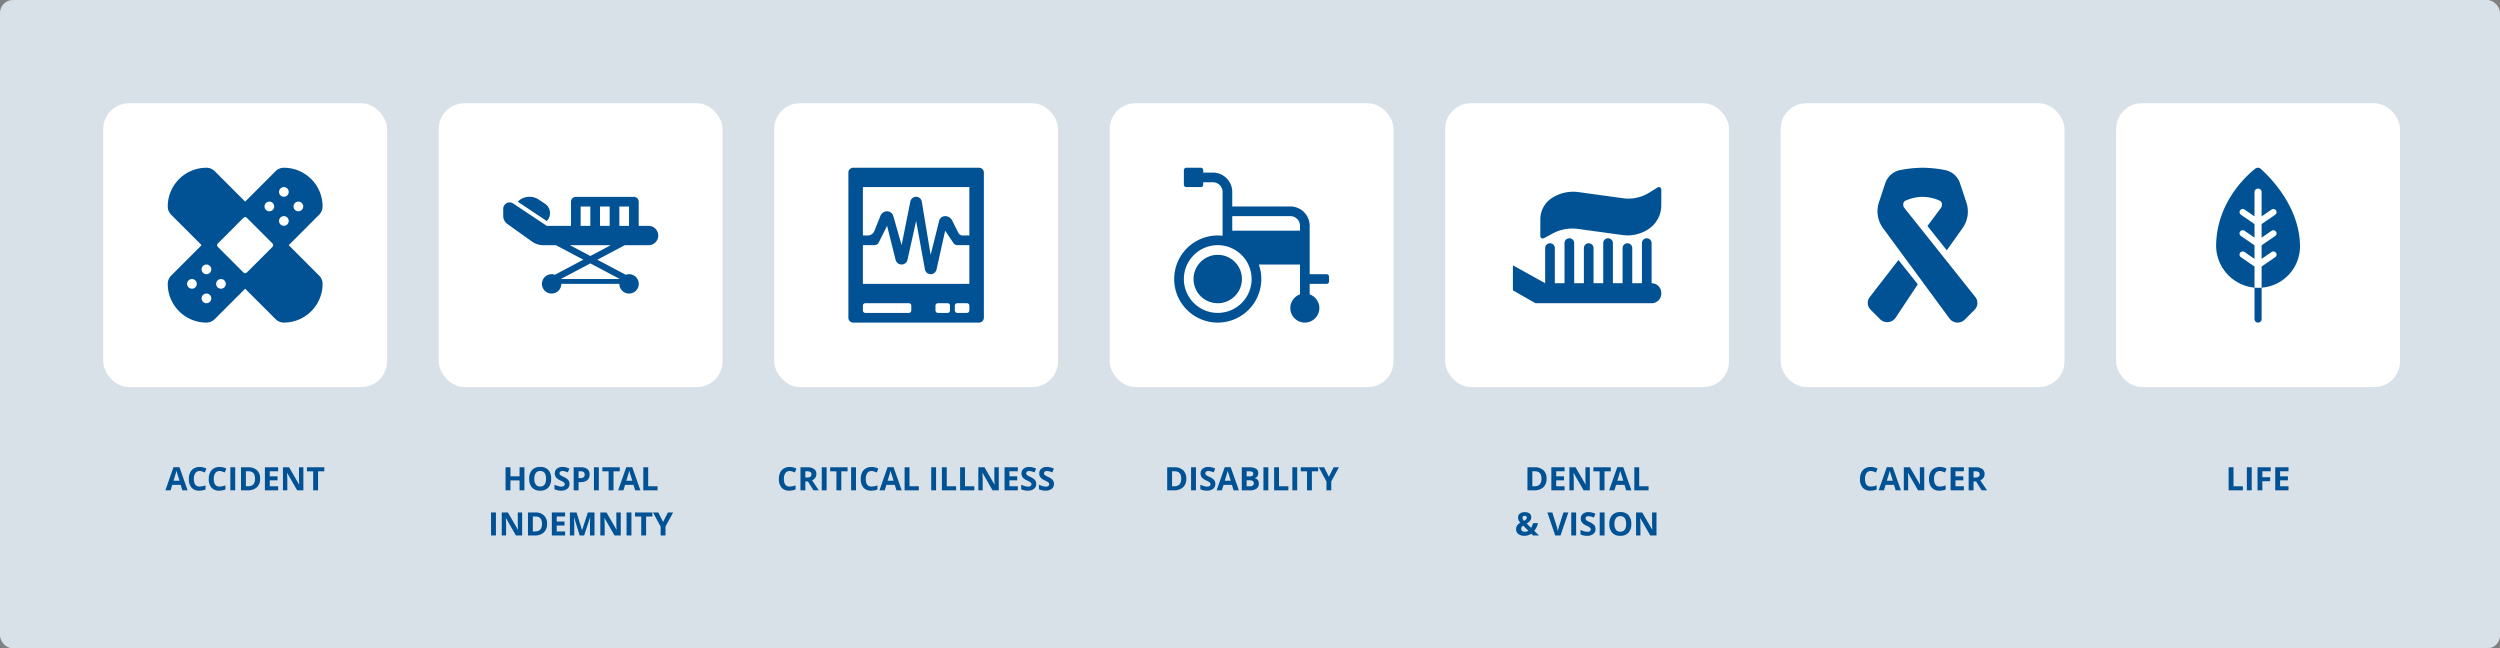 <svg xmlns="http://www.w3.org/2000/svg" width="775" height="201" viewBox="0 0 775 201"><rect x="0" y="0" width="775" height="201" fill="#808080" stroke="none"/><g transform="translate(-3081 -965.5)"><rect width="775" height="201" rx="4" transform="translate(3081 965.5)" fill="#d9e1e8"/><path d="M-19.47,0l-.518-1.7h-2.6L-23.108,0h-1.631l2.52-7.168h1.851L-17.839,0Zm-.879-2.969q-.718-2.31-.808-2.612t-.129-.479q-.161.625-.923,3.091Zm6.24-3.013a1.542,1.542,0,0,0-1.323.642A2.987,2.987,0,0,0-15.9-3.55q0,2.388,1.792,2.388a5.665,5.665,0,0,0,1.821-.376v1.27A5.058,5.058,0,0,1-14.25.1a2.994,2.994,0,0,1-2.383-.945,4,4,0,0,1-.825-2.712,4.429,4.429,0,0,1,.405-1.951,2.929,2.929,0,0,1,1.165-1.284,3.445,3.445,0,0,1,1.78-.447,4.8,4.8,0,0,1,2.09.5l-.488,1.23a8.082,8.082,0,0,0-.806-.332A2.4,2.4,0,0,0-14.109-5.981Zm6.172,0a1.542,1.542,0,0,0-1.323.642,2.987,2.987,0,0,0-.469,1.79q0,2.388,1.792,2.388a5.665,5.665,0,0,0,1.821-.376v1.27A5.058,5.058,0,0,1-8.079.1a2.994,2.994,0,0,1-2.383-.945,4,4,0,0,1-.825-2.712,4.429,4.429,0,0,1,.405-1.951A2.929,2.929,0,0,1-9.717-6.794a3.445,3.445,0,0,1,1.78-.447,4.8,4.8,0,0,1,2.09.5l-.488,1.23a8.083,8.083,0,0,0-.806-.332A2.4,2.4,0,0,0-7.937-5.981ZM-4.6,0V-7.139h1.514V0ZM4.636-3.638a3.515,3.515,0,0,1-1,2.7A4.092,4.092,0,0,1,.735,0H-1.287V-7.139H.955a3.774,3.774,0,0,1,2.715.923A3.4,3.4,0,0,1,4.636-3.638ZM3.064-3.6q0-2.3-2.031-2.3H.227V-1.25H.876Q3.064-1.25,3.064-3.6ZM10.227,0H6.116V-7.139h4.111V-5.9h-2.6v1.567h2.417v1.24H7.629V-1.25h2.6Zm7.822,0H16.125L13.02-5.4h-.044q.093,1.431.093,2.041V0H11.716V-7.139h1.909l3.1,5.347h.034q-.073-1.392-.073-1.968V-7.139h1.362ZM22.6,0H21.086V-5.879H19.148v-1.26h5.391v1.26H22.6Z" transform="translate(3157 1117.5)" fill="#015294"/><path d="M-17.427,0h-1.509V-3.081h-2.827V0h-1.514V-7.139h1.514v2.8h2.827v-2.8h1.509Zm8.281-3.579a3.874,3.874,0,0,1-.879,2.725A3.258,3.258,0,0,1-12.544.1a3.258,3.258,0,0,1-2.52-.952,3.889,3.889,0,0,1-.879-2.734,3.836,3.836,0,0,1,.881-2.722,3.3,3.3,0,0,1,2.527-.94,3.25,3.25,0,0,1,2.517.947A3.884,3.884,0,0,1-9.146-3.579Zm-5.21,0a2.982,2.982,0,0,0,.454,1.8,1.589,1.589,0,0,0,1.357.605q1.812,0,1.812-2.407t-1.8-2.412a1.6,1.6,0,0,0-1.362.608A2.969,2.969,0,0,0-14.355-3.579Zm10.9,1.6a1.845,1.845,0,0,1-.7,1.523A3.023,3.023,0,0,1-6.084.1a4.547,4.547,0,0,1-2.021-.43V-1.738a8.33,8.33,0,0,0,1.223.454,3.619,3.619,0,0,0,.916.132,1.3,1.3,0,0,0,.764-.19.651.651,0,0,0,.266-.566.625.625,0,0,0-.117-.374A1.311,1.311,0,0,0-5.4-2.6a8.854,8.854,0,0,0-.925-.483A4.386,4.386,0,0,1-7.3-3.672a2.218,2.218,0,0,1-.522-.659,1.881,1.881,0,0,1-.2-.879A1.845,1.845,0,0,1-7.38-6.7a2.668,2.668,0,0,1,1.775-.542,4.191,4.191,0,0,1,1.062.132,7.3,7.3,0,0,1,1.057.371l-.488,1.177a7.144,7.144,0,0,0-.945-.327,3.041,3.041,0,0,0-.735-.093.973.973,0,0,0-.659.2.66.66,0,0,0-.229.522.647.647,0,0,0,.093.349,1.02,1.02,0,0,0,.3.288,9.134,9.134,0,0,0,.959.5,3.818,3.818,0,0,1,1.372.959A1.873,1.873,0,0,1-3.452-1.982Zm2.808-1.8h.5A1.659,1.659,0,0,0,.9-4.055a.966.966,0,0,0,.347-.8.99.99,0,0,0-.291-.786A1.361,1.361,0,0,0,.044-5.9H-.645ZM2.773-4.912a2.182,2.182,0,0,1-.72,1.763A3.08,3.08,0,0,1,0-2.539H-.645V0H-2.158V-7.139H.122A3.033,3.033,0,0,1,2.1-6.58,2.039,2.039,0,0,1,2.773-4.912ZM4.121,0V-7.139H5.635V0Zm6.064,0H8.672V-5.879H6.733v-1.26h5.391v1.26H10.186Zm6.709,0-.518-1.7h-2.6L13.257,0H11.626l2.52-7.168H16L18.525,0Zm-.879-2.969q-.718-2.31-.808-2.612t-.129-.479q-.161.625-.923,3.091ZM19.424,0V-7.139h1.514V-1.25h2.9V0Zm-47.2,14V6.861h1.514V14Zm9.644,0h-1.924l-3.105-5.4H-23.2q.093,1.431.093,2.041V14h-1.353V6.861h1.909l3.1,5.347h.034q-.073-1.392-.073-1.968V6.861h1.362Zm7.72-3.638a3.515,3.515,0,0,1-1,2.7,4.092,4.092,0,0,1-2.9.938h-2.021V6.861h2.241a3.774,3.774,0,0,1,2.715.923A3.4,3.4,0,0,1-10.41,10.362Zm-1.572.039q0-2.3-2.031-2.3h-.806V12.75h.649Q-11.982,12.75-11.982,10.4ZM-4.819,14H-8.931V6.861h4.111V8.1h-2.6V9.669H-5v1.24H-7.417V12.75h2.6Zm4.512,0L-2.026,8.4H-2.07q.093,1.709.093,2.28V14H-3.33V6.861H-1.27L.42,12.32H.449L2.241,6.861H4.3V14H2.891V10.621q0-.239.007-.552t.066-1.66H2.92L1.079,14Zm12.739,0H10.508L7.4,8.6H7.358q.093,1.431.093,2.041V14H6.1V6.861H8.008l3.1,5.347h.034q-.073-1.392-.073-1.968V6.861h1.362Zm1.8,0V6.861h1.514V14Zm6.064,0H18.779V8.121H16.841V6.861h5.391v1.26H20.293Zm5.259-4.2,1.489-2.939h1.631L26.3,11.222V14H24.8V11.271L22.432,6.861h1.641Z" transform="translate(3261 1117.5)" fill="#015294"/><path d="M-39.2-5.981a1.542,1.542,0,0,0-1.323.642,2.987,2.987,0,0,0-.469,1.79q0,2.388,1.792,2.388a5.665,5.665,0,0,0,1.821-.376v1.27A5.058,5.058,0,0,1-39.341.1a2.994,2.994,0,0,1-2.383-.945,4,4,0,0,1-.825-2.712,4.429,4.429,0,0,1,.405-1.951,2.929,2.929,0,0,1,1.165-1.284,3.445,3.445,0,0,1,1.78-.447,4.8,4.8,0,0,1,2.09.5l-.488,1.23A8.082,8.082,0,0,0-38.4-5.84,2.4,2.4,0,0,0-39.2-5.981Zm4.854,2.012h.488a1.868,1.868,0,0,0,1.06-.239.854.854,0,0,0,.342-.752.781.781,0,0,0-.349-.723A2.119,2.119,0,0,0-33.887-5.9h-.459Zm0,1.23V0h-1.514V-7.139h2.08a3.56,3.56,0,0,1,2.153.53A1.891,1.891,0,0,1-30.928-5a1.894,1.894,0,0,1-.347,1.121,2.294,2.294,0,0,1-.981.769Q-30.645-.7-30.156,0h-1.68l-1.7-2.739ZM-29.258,0V-7.139h1.514V0Zm6.064,0h-1.514V-5.879h-1.938v-1.26h5.391v1.26h-1.938Zm3.037,0V-7.139h1.514V0Zm6.343-5.981a1.542,1.542,0,0,0-1.323.642,2.987,2.987,0,0,0-.469,1.79q0,2.388,1.792,2.388a5.665,5.665,0,0,0,1.821-.376v1.27A5.058,5.058,0,0,1-13.955.1a2.994,2.994,0,0,1-2.383-.945,4,4,0,0,1-.825-2.712,4.429,4.429,0,0,1,.405-1.951,2.929,2.929,0,0,1,1.165-1.284,3.445,3.445,0,0,1,1.78-.447,4.8,4.8,0,0,1,2.09.5l-.488,1.23a8.082,8.082,0,0,0-.806-.332A2.4,2.4,0,0,0-13.813-5.981ZM-6.1,0l-.518-1.7h-2.6L-9.741,0h-1.631l2.52-7.168H-7L-4.473,0Zm-.879-2.969q-.718-2.31-.808-2.612T-7.92-6.06q-.161.625-.923,3.091ZM-3.574,0V-7.139h1.514V-1.25h2.9V0ZM4.673,0V-7.139H6.187V0ZM7.983,0V-7.139H9.5V-1.25h2.9V0Zm5.649,0V-7.139h1.514V-1.25h2.9V0ZM25.615,0H23.691L20.586-5.4h-.044q.093,1.431.093,2.041V0H19.282V-7.139h1.909l3.1,5.347h.034q-.073-1.392-.073-1.968V-7.139h1.362Zm5.908,0H27.412V-7.139h4.111V-5.9h-2.6v1.567h2.417v1.24H28.926V-1.25h2.6Zm5.7-1.982a1.845,1.845,0,0,1-.7,1.523A3.023,3.023,0,0,1,34.595.1a4.547,4.547,0,0,1-2.021-.43V-1.738a8.33,8.33,0,0,0,1.223.454,3.619,3.619,0,0,0,.916.132,1.3,1.3,0,0,0,.764-.19.651.651,0,0,0,.266-.566.625.625,0,0,0-.117-.374,1.311,1.311,0,0,0-.344-.315,8.853,8.853,0,0,0-.925-.483,4.386,4.386,0,0,1-.981-.591,2.218,2.218,0,0,1-.522-.659,1.881,1.881,0,0,1-.2-.879A1.845,1.845,0,0,1,33.3-6.7a2.668,2.668,0,0,1,1.775-.542,4.191,4.191,0,0,1,1.062.132,7.3,7.3,0,0,1,1.057.371L36.7-5.562a7.144,7.144,0,0,0-.945-.327,3.041,3.041,0,0,0-.735-.093.973.973,0,0,0-.659.2.66.66,0,0,0-.229.522.647.647,0,0,0,.093.349,1.02,1.02,0,0,0,.3.288,9.134,9.134,0,0,0,.959.5,3.818,3.818,0,0,1,1.372.959A1.873,1.873,0,0,1,37.227-1.982Zm5.508,0a1.845,1.845,0,0,1-.7,1.523A3.023,3.023,0,0,1,40.1.1a4.547,4.547,0,0,1-2.021-.43V-1.738a8.33,8.33,0,0,0,1.223.454,3.619,3.619,0,0,0,.916.132,1.3,1.3,0,0,0,.764-.19.651.651,0,0,0,.266-.566.625.625,0,0,0-.117-.374,1.311,1.311,0,0,0-.344-.315,8.853,8.853,0,0,0-.925-.483,4.386,4.386,0,0,1-.981-.591,2.218,2.218,0,0,1-.522-.659,1.881,1.881,0,0,1-.2-.879A1.845,1.845,0,0,1,38.806-6.7a2.668,2.668,0,0,1,1.775-.542,4.191,4.191,0,0,1,1.062.132,7.3,7.3,0,0,1,1.057.371l-.488,1.177a7.144,7.144,0,0,0-.945-.327,3.041,3.041,0,0,0-.735-.093.973.973,0,0,0-.659.2.66.66,0,0,0-.229.522.647.647,0,0,0,.093.349,1.02,1.02,0,0,0,.3.288,9.134,9.134,0,0,0,.959.5,3.818,3.818,0,0,1,1.372.959A1.873,1.873,0,0,1,42.734-1.982Z" transform="translate(3365 1117.5)" fill="#015294"/><path d="M-20.249-3.638a3.515,3.515,0,0,1-1,2.7A4.092,4.092,0,0,1-24.15,0h-2.021V-7.139h2.241a3.774,3.774,0,0,1,2.715.923A3.4,3.4,0,0,1-20.249-3.638Zm-1.572.039q0-2.3-2.031-2.3h-.806V-1.25h.649Q-21.821-1.25-21.821-3.6ZM-18.77,0V-7.139h1.514V0Zm7.524-1.982a1.845,1.845,0,0,1-.7,1.523A3.023,3.023,0,0,1-13.877.1,4.547,4.547,0,0,1-15.9-.332V-1.738a8.33,8.33,0,0,0,1.223.454,3.619,3.619,0,0,0,.916.132A1.3,1.3,0,0,0-13-1.343a.651.651,0,0,0,.266-.566.625.625,0,0,0-.117-.374,1.311,1.311,0,0,0-.344-.315,8.853,8.853,0,0,0-.925-.483,4.386,4.386,0,0,1-.981-.591,2.218,2.218,0,0,1-.522-.659,1.881,1.881,0,0,1-.2-.879A1.845,1.845,0,0,1-15.173-6.7,2.668,2.668,0,0,1-13.4-7.241a4.191,4.191,0,0,1,1.062.132,7.3,7.3,0,0,1,1.057.371l-.488,1.177a7.144,7.144,0,0,0-.945-.327,3.041,3.041,0,0,0-.735-.093.973.973,0,0,0-.659.2.66.66,0,0,0-.229.522.647.647,0,0,0,.093.349,1.02,1.02,0,0,0,.3.288,9.134,9.134,0,0,0,.959.5,3.818,3.818,0,0,1,1.372.959A1.873,1.873,0,0,1-11.245-1.982ZM-5.581,0-6.1-1.7H-8.7L-9.219,0H-10.85l2.52-7.168h1.851L-3.95,0ZM-6.46-2.969q-.718-2.31-.808-2.612T-7.4-6.06q-.161.625-.923,3.091Zm3.408-4.17H-.83a4.281,4.281,0,0,1,2.2.432,1.5,1.5,0,0,1,.686,1.375,1.732,1.732,0,0,1-.3,1.05,1.2,1.2,0,0,1-.8.493v.049a1.573,1.573,0,0,1,.979.566,1.843,1.843,0,0,1,.3,1.1A1.818,1.818,0,0,1,1.536-.547,3.052,3.052,0,0,1-.381,0H-3.052Zm1.514,2.827h.879A1.607,1.607,0,0,0,.232-4.5a.71.71,0,0,0,.276-.63.63.63,0,0,0-.3-.588A1.93,1.93,0,0,0-.742-5.9h-.8Zm0,1.2v1.86h.986a1.463,1.463,0,0,0,.923-.239.883.883,0,0,0,.3-.732q0-.889-1.27-.889ZM3.667,0V-7.139H5.181V0ZM6.978,0V-7.139H8.491V-1.25h2.9V0Zm5.649,0V-7.139h1.514V0Zm6.064,0H17.178V-5.879H15.239v-1.26H20.63v1.26H18.691ZM23.95-4.2l1.489-2.939H27.07L24.7-2.778V0H23.2V-2.729L20.83-7.139h1.641Z" transform="translate(3469 1117.5)" fill="#015294"/><path d="M-12.566-3.638a3.515,3.515,0,0,1-1,2.7,4.092,4.092,0,0,1-2.9.938h-2.021V-7.139h2.241a3.774,3.774,0,0,1,2.715.923A3.4,3.4,0,0,1-12.566-3.638Zm-1.572.039q0-2.3-2.031-2.3h-.806V-1.25h.649Q-14.138-1.25-14.138-3.6ZM-6.975,0h-4.111V-7.139h4.111V-5.9h-2.6v1.567h2.417v1.24H-9.573V-1.25h2.6ZM.847,0H-1.077L-4.182-5.4h-.044q.093,1.431.093,2.041V0H-5.486V-7.139h1.909l3.1,5.347h.034Q-.515-3.184-.515-3.76V-7.139H.847ZM5.4,0H3.884V-5.879H1.946v-1.26H7.336v1.26H5.4Zm6.709,0-.518-1.7h-2.6L8.469,0H6.838l2.52-7.168h1.851L13.738,0Zm-.879-2.969q-.718-2.31-.808-2.612t-.129-.479q-.161.625-.923,3.091ZM14.636,0V-7.139H16.15V-1.25h2.9V0ZM-14.907,14h-1.841l-.562-.552a3.6,3.6,0,0,1-2.109.649,2.985,2.985,0,0,1-1.89-.547,1.78,1.78,0,0,1-.7-1.479,2.1,2.1,0,0,1,.3-1.14A2.8,2.8,0,0,1-20.7,10.05a3.167,3.167,0,0,1-.532-.8,2.084,2.084,0,0,1-.166-.837,1.456,1.456,0,0,1,.569-1.2,2.368,2.368,0,0,1,1.521-.454,2.307,2.307,0,0,1,1.453.422,1.358,1.358,0,0,1,.544,1.13,1.81,1.81,0,0,1-.337,1.062,3.348,3.348,0,0,1-1.089.916l1.387,1.353a6,6,0,0,0,.6-1.47H-15.2a7.035,7.035,0,0,1-.483,1.287,5.871,5.871,0,0,1-.7,1.111Zm-5.532-2.07a.809.809,0,0,0,.315.669,1.263,1.263,0,0,0,.808.249,2.1,2.1,0,0,0,1.108-.3l-1.621-1.611a2.042,2.042,0,0,0-.447.449A.923.923,0,0,0-20.439,11.93Zm1.753-3.462a.506.506,0,0,0-.176-.408.678.678,0,0,0-.454-.149.782.782,0,0,0-.515.156.545.545,0,0,0-.188.444,1.494,1.494,0,0,0,.464.947A2.9,2.9,0,0,0-18.911,9,.73.73,0,0,0-18.687,8.468ZM-7.339,6.861h1.528L-8.237,14h-1.65L-12.31,6.861h1.528l1.343,4.248q.112.376.232.876t.149.7a12.507,12.507,0,0,1,.366-1.572ZM-4.912,14V6.861H-3.4V14Zm7.524-1.982a1.845,1.845,0,0,1-.7,1.523A3.023,3.023,0,0,1-.02,14.1a4.547,4.547,0,0,1-2.021-.43V12.262a8.33,8.33,0,0,0,1.223.454,3.619,3.619,0,0,0,.916.132,1.3,1.3,0,0,0,.764-.19.651.651,0,0,0,.266-.566.625.625,0,0,0-.117-.374A1.311,1.311,0,0,0,.667,11.4a8.854,8.854,0,0,0-.925-.483,4.386,4.386,0,0,1-.981-.591,2.218,2.218,0,0,1-.522-.659,1.881,1.881,0,0,1-.2-.879A1.845,1.845,0,0,1-1.316,7.3,2.668,2.668,0,0,1,.459,6.759a4.191,4.191,0,0,1,1.062.132,7.3,7.3,0,0,1,1.057.371L2.09,8.438a7.144,7.144,0,0,0-.945-.327A3.041,3.041,0,0,0,.41,8.019a.973.973,0,0,0-.659.2.66.66,0,0,0-.229.522.647.647,0,0,0,.093.349,1.02,1.02,0,0,0,.3.288,9.134,9.134,0,0,0,.959.5,3.818,3.818,0,0,1,1.372.959A1.873,1.873,0,0,1,2.612,12.018ZM3.906,14V6.861H5.42V14Zm9.79-3.579a3.874,3.874,0,0,1-.879,2.725,3.258,3.258,0,0,1-2.52.952,3.258,3.258,0,0,1-2.52-.952A3.889,3.889,0,0,1,6.9,10.411a3.836,3.836,0,0,1,.881-2.722,3.3,3.3,0,0,1,2.527-.94,3.25,3.25,0,0,1,2.517.947A3.884,3.884,0,0,1,13.7,10.421Zm-5.21,0a2.982,2.982,0,0,0,.454,1.8,1.589,1.589,0,0,0,1.357.605q1.812,0,1.812-2.407t-1.8-2.412a1.6,1.6,0,0,0-1.362.608A2.969,2.969,0,0,0,8.486,10.421ZM21.509,14H19.585L16.479,8.6h-.044q.093,1.431.093,2.041V14H15.176V6.861h1.909l3.1,5.347h.034q-.073-1.392-.073-1.968V6.861h1.362Z" transform="translate(3573 1117.5)" fill="#015294"/><path d="M-16.057-5.981a1.542,1.542,0,0,0-1.323.642,2.987,2.987,0,0,0-.469,1.79q0,2.388,1.792,2.388a5.665,5.665,0,0,0,1.821-.376v1.27A5.058,5.058,0,0,1-16.2.1a2.994,2.994,0,0,1-2.383-.945,4,4,0,0,1-.825-2.712A4.429,4.429,0,0,1-19-5.51a2.929,2.929,0,0,1,1.165-1.284,3.445,3.445,0,0,1,1.78-.447,4.8,4.8,0,0,1,2.09.5l-.488,1.23a8.082,8.082,0,0,0-.806-.332A2.4,2.4,0,0,0-16.057-5.981ZM-8.347,0l-.518-1.7h-2.6L-11.985,0h-1.631l2.52-7.168h1.851L-6.716,0Zm-.879-2.969q-.718-2.31-.808-2.612t-.129-.479q-.161.625-.923,3.091ZM.515,0H-1.409L-4.514-5.4h-.044q.093,1.431.093,2.041V0H-5.818V-7.139h1.909l3.1,5.347h.034Q-.847-3.184-.847-3.76V-7.139H.515ZM5.344-5.981a1.542,1.542,0,0,0-1.323.642,2.987,2.987,0,0,0-.469,1.79q0,2.388,1.792,2.388a5.665,5.665,0,0,0,1.821-.376v1.27A5.058,5.058,0,0,1,5.2.1,2.994,2.994,0,0,1,2.82-.847,4,4,0,0,1,1.995-3.56,4.429,4.429,0,0,1,2.4-5.51,2.929,2.929,0,0,1,3.564-6.794a3.445,3.445,0,0,1,1.78-.447,4.8,4.8,0,0,1,2.09.5l-.488,1.23A8.083,8.083,0,0,0,6.14-5.84,2.4,2.4,0,0,0,5.344-5.981ZM12.8,0H8.684V-7.139H12.8V-5.9H10.2v1.567h2.417v1.24H10.2V-1.25h2.6Zm3-3.97h.488a1.868,1.868,0,0,0,1.06-.239.854.854,0,0,0,.342-.752.781.781,0,0,0-.349-.723A2.119,2.119,0,0,0,16.257-5.9H15.8Zm0,1.23V0H14.285V-7.139h2.08a3.56,3.56,0,0,1,2.153.53A1.891,1.891,0,0,1,19.216-5a1.894,1.894,0,0,1-.347,1.121,2.294,2.294,0,0,1-.981.769Q19.5-.7,19.988,0h-1.68L16.6-2.739Z" transform="translate(3677 1117.5)" fill="#015294"/><path d="M-9.126,0V-7.139h1.514V-1.25h2.9V0Zm5.649,0V-7.139h1.514V0Zm4.8,0H-.166V-7.139H3.926V-5.9h-2.6v1.841H3.745v1.235H1.323Zm8.11,0H5.322V-7.139H9.434V-5.9h-2.6v1.567H9.253v1.24H6.836V-1.25h2.6Z" transform="translate(3781 1117.5)" fill="#015294"/><rect width="88" height="88" rx="8" transform="translate(3113 997.5)" fill="#fff"/><rect width="88" height="88" rx="8" transform="translate(3217 997.5)" fill="#fff"/><rect width="88" height="88" rx="8" transform="translate(3321 997.5)" fill="#fff"/><rect width="88" height="88" rx="8" transform="translate(3425 997.5)" fill="#fff"/><rect width="88" height="88" rx="8" transform="translate(3529 997.5)" fill="#fff"/><rect width="88" height="88" rx="8" transform="translate(3633 997.5)" fill="#fff"/><rect width="88" height="88" rx="8" transform="translate(3737 997.5)" fill="#fff"/><path d="M36,48a3.591,3.591,0,0,1-2.56-1.06L24,37.5,14.559,46.94A3.636,3.636,0,0,1,12,48,12,12,0,0,1,0,36a3.646,3.646,0,0,1,1.06-2.56L10.5,24,1.06,14.562A3.655,3.655,0,0,1,0,12,12,12,0,0,1,12,0a3.636,3.636,0,0,1,2.56,1.06L24,10.5,33.44,1.06A3.591,3.591,0,0,1,36,0,12,12,0,0,1,48,12a3.648,3.648,0,0,1-1.06,2.562L37.5,24,46.94,33.44A3.591,3.591,0,0,1,48,36,12,12,0,0,1,36,48ZM12,39a1.5,1.5,0,1,0,1.5,1.5A1.5,1.5,0,0,0,12,39Zm4.5-4.5A1.5,1.5,0,1,0,18,36,1.5,1.5,0,0,0,16.5,34.5Zm-9,0A1.5,1.5,0,1,0,9,36,1.5,1.5,0,0,0,7.5,34.5ZM12,30a1.5,1.5,0,1,0,1.5,1.5A1.5,1.5,0,0,0,12,30ZM24,15.31a.753.753,0,0,0-.532.22l-7.937,7.942a.747.747,0,0,0,0,1.06l7.937,7.939a.753.753,0,0,0,1.063,0l7.939-7.939a.75.75,0,0,0,0-1.06L24.531,15.53A.749.749,0,0,0,24,15.31ZM36,15a1.5,1.5,0,1,0,1.5,1.5A1.5,1.5,0,0,0,36,15Zm4.5-4.5A1.5,1.5,0,1,0,42,12,1.5,1.5,0,0,0,40.5,10.5Zm-9,0A1.5,1.5,0,1,0,33,12,1.5,1.5,0,0,0,31.5,10.5ZM36,6a1.5,1.5,0,1,0,1.5,1.5A1.5,1.5,0,0,0,36,6Z" transform="translate(3133 1017.5)" fill="#015294"/><path d="M39,30a3,3,0,0,1-3-3H18a3,3,0,1,1-1.993-2.826l8.827-4.668-8.5-4.5H12.389a5.9,5.9,0,0,1-3.44-1.105L1.28,8.431A3.081,3.081,0,0,1,0,5.923V3.77A2.01,2.01,0,0,1,1.987,1.742a1.949,1.949,0,0,1,1.085.33L13.5,9.016H21V1.555A1.518,1.518,0,0,1,22.5.024h18A1.518,1.518,0,0,1,42,1.555V9.016h3.061a3,3,0,0,1,0,6h-7.4l-8.5,4.5,8.825,4.668A3,3,0,1,1,39,30ZM27,20.654,17.834,25.5H36.161Zm-6.333-5.642h0L27,18.363l6.333-3.351ZM36,3.021V9.016h3V3.021Zm-6,0V9.016h3V3.021Zm-6,0V9.016h3V3.021Zm-10.5,4.5h0l-9-5.995A5.145,5.145,0,0,1,11.014.869l1.968,1.309a3.49,3.49,0,0,1,.981,4.763,3.4,3.4,0,0,1-.463.578Z" transform="translate(3237 1026.5)" fill="#015294"/><path d="M40.5,48H1.5A1.5,1.5,0,0,1,0,46.5l0-45A1.5,1.5,0,0,1,1.5,0h39A1.5,1.5,0,0,1,42,1.5v45A1.5,1.5,0,0,1,40.5,48Zm-6.75-6a.751.751,0,0,0-.75.75v1.5a.751.751,0,0,0,.75.75h3a.751.751,0,0,0,.75-.75v-1.5a.751.751,0,0,0-.75-.75Zm-6,0a.751.751,0,0,0-.75.75v1.5a.751.751,0,0,0,.75.75h3a.751.751,0,0,0,.751-.75v-1.5A.751.751,0,0,0,30.75,42ZM5.25,42a.751.751,0,0,0-.75.75v1.5a.751.751,0,0,0,.75.75h13.5a.751.751,0,0,0,.75-.75v-1.5a.751.751,0,0,0-.75-.75ZM4.5,24V36h33V24H33.8a1.49,1.49,0,0,1-1.246-.669L30,19.5,27.327,31.537A1.859,1.859,0,0,1,25.5,33a1.793,1.793,0,0,1-1.767-1.477L21,16.5,18.325,28.537A1.88,1.88,0,0,1,16.5,30a1.922,1.922,0,0,1-1.865-1.454L12,18l-2.586,5.17A1.493,1.493,0,0,1,8.073,24ZM21,9a1.765,1.765,0,0,1,1.747,1.477L25.5,27l2.635-10.544A1.922,1.922,0,0,1,30,15a2.444,2.444,0,0,1,2.171,1.344l1.914,3.829A1.49,1.49,0,0,0,35.427,21H37.5V6H4.5V21H5.977a2.24,2.24,0,0,0,2.089-1.414l1.878-4.692A2.2,2.2,0,0,1,12,13.5a2,2,0,0,1,1.914,1.444L16.5,24,19.207,10.47A1.832,1.832,0,0,1,21,9Z" transform="translate(3344 1017.5)" fill="#015294"/><path d="M40.5,48A4.5,4.5,0,0,1,39,39.256V30H26.23A13.5,13.5,0,0,1,3.954,44.046,13.5,13.5,0,0,1,13.5,21a13.782,13.782,0,0,1,1.5.081V7.5a3,3,0,0,0-3-3H9v.75A.751.751,0,0,1,8.251,6h-4.5A.751.751,0,0,1,3,5.25V.75A.751.751,0,0,1,3.749,0h4.5A.751.751,0,0,1,9,.75V1.5h3a6.006,6.006,0,0,1,6,6V12H36a6.007,6.007,0,0,1,6,6V33h5.25a.752.752,0,0,1,.752.751v1.5a.752.752,0,0,1-.752.751H42v3.255A4.5,4.5,0,0,1,40.5,48Zm-27-24A10.5,10.5,0,1,0,24,34.5,10.511,10.511,0,0,0,13.5,24ZM18,15v4.5H39V18a3,3,0,0,0-3-3ZM13.5,42A7.5,7.5,0,1,1,21,34.5,7.508,7.508,0,0,1,13.5,42Z" transform="translate(3445 1017.5)" fill="#015294"/><path d="M43,36H7L0,32V24.255L10,29.8V18.912a1.5,1.5,0,0,1,3,0V29.8h3V17.362a1.5,1.5,0,1,1,3,0V29.8h3V18.912a1.5,1.5,0,0,1,3,0V29.8h3V17.362a1.5,1.5,0,1,1,3,0V29.8h3V18.912a1.5,1.5,0,0,1,3,0V29.8h3V17.362a1.5,1.5,0,1,1,3,0V29.8a3,3,0,0,1,3,3V33A3,3,0,0,1,43,36ZM9.252,15.934a.751.751,0,0,1-.751-.75V10.012a7.919,7.919,0,0,1,3.75-6.735A12.241,12.241,0,0,1,20.37,1.553l13.76,1.9a12.316,12.316,0,0,0,1.67.114A12.24,12.24,0,0,0,42.25,1.727L44.856.113A.735.735,0,0,1,45.25,0,.751.751,0,0,1,46,.75V5.672a8.786,8.786,0,0,1-3.749,7.195,11.627,11.627,0,0,1-6.689,2.105,11.713,11.713,0,0,1-1.593-.109L20.225,12.968a13.042,13.042,0,0,0-7.973,1.448L9.608,15.844A.745.745,0,0,1,9.252,15.934Z" transform="translate(3550 1023.5)" fill="#015294"/><path d="M27.858,48a3.111,3.111,0,0,1-2.146-.846,3.047,3.047,0,0,1-.362-.409l-20.6-28a8.853,8.853,0,0,1-1.282-8.023L5.446,4.759A6.118,6.118,0,0,1,10.156.7,37.9,37.9,0,0,1,17.014,0,37.868,37.868,0,0,1,23.87.7a6.125,6.125,0,0,1,4.713,4.055L30.59,10.81a8.844,8.844,0,0,1,.349,4.089,8.94,8.94,0,0,1-1.547,3.817l-4.885,6.872-6-7.527,4.2-5.626a1.469,1.469,0,0,0,.293-.883v-.266a1.2,1.2,0,0,0-.724-1.094,13.029,13.029,0,0,0-5.269-1.162,13.046,13.046,0,0,0-5.27,1.162,1.2,1.2,0,0,0-.724,1.094v.24a1.481,1.481,0,0,0,.326.919L33.353,40.083a2.958,2.958,0,0,1-.224,3.933l-3.054,3.071A3.107,3.107,0,0,1,27.858,48ZM6.039,47.871a3.1,3.1,0,0,1-2.216-.913L.87,43.992a2.948,2.948,0,0,1-.249-3.9L9.523,28.6l5.993,7.529L8.633,46.5a3.026,3.026,0,0,1-.444.524A3.113,3.113,0,0,1,6.039,47.871Z" transform="translate(3660 1017.5)" fill="#015294"/><path d="M12.987,48A1.084,1.084,0,0,1,11.9,46.929V37.174c.379.033.761.059,1.149.056.356,0,.708-.027,1.057-.056v9.754A1.084,1.084,0,0,1,13.01,48ZM14.1,30.623l4.218-2.9a.961.961,0,0,0,.24-1.354,1,1,0,0,0-1.38-.239L14.1,28.247v-4.2l4.218-2.9a.964.964,0,0,0,.24-1.356,1,1,0,0,0-1.38-.239L14.1,21.666v-4.2l4.218-2.9a.962.962,0,0,0,.24-1.354,1,1,0,0,0-1.38-.239L14.1,15.086V7.54A1.084,1.084,0,0,0,13.01,6.469h-.023A1.084,1.084,0,0,0,11.9,7.54v7.546l-3.077-2.12a1,1,0,0,0-1.38.239.959.959,0,0,0,.24,1.354l4.216,2.9v4.2L8.818,19.547a1,1,0,0,0-1.38.239.962.962,0,0,0,.24,1.356l4.216,2.9v4.2L8.818,26.127a1,1,0,0,0-1.38.239.958.958,0,0,0,.24,1.354l4.216,2.9v6.549A13.14,13.14,0,0,1,0,23.846C.283,10.734,9.266,2.561,12.129.284a1.315,1.315,0,0,1,1.692.049C16.681,2.881,26,12.132,26,24.474a12.852,12.852,0,0,1-11.9,12.7Z" transform="translate(3768 1017.5)" fill="#015294"/></g></svg>